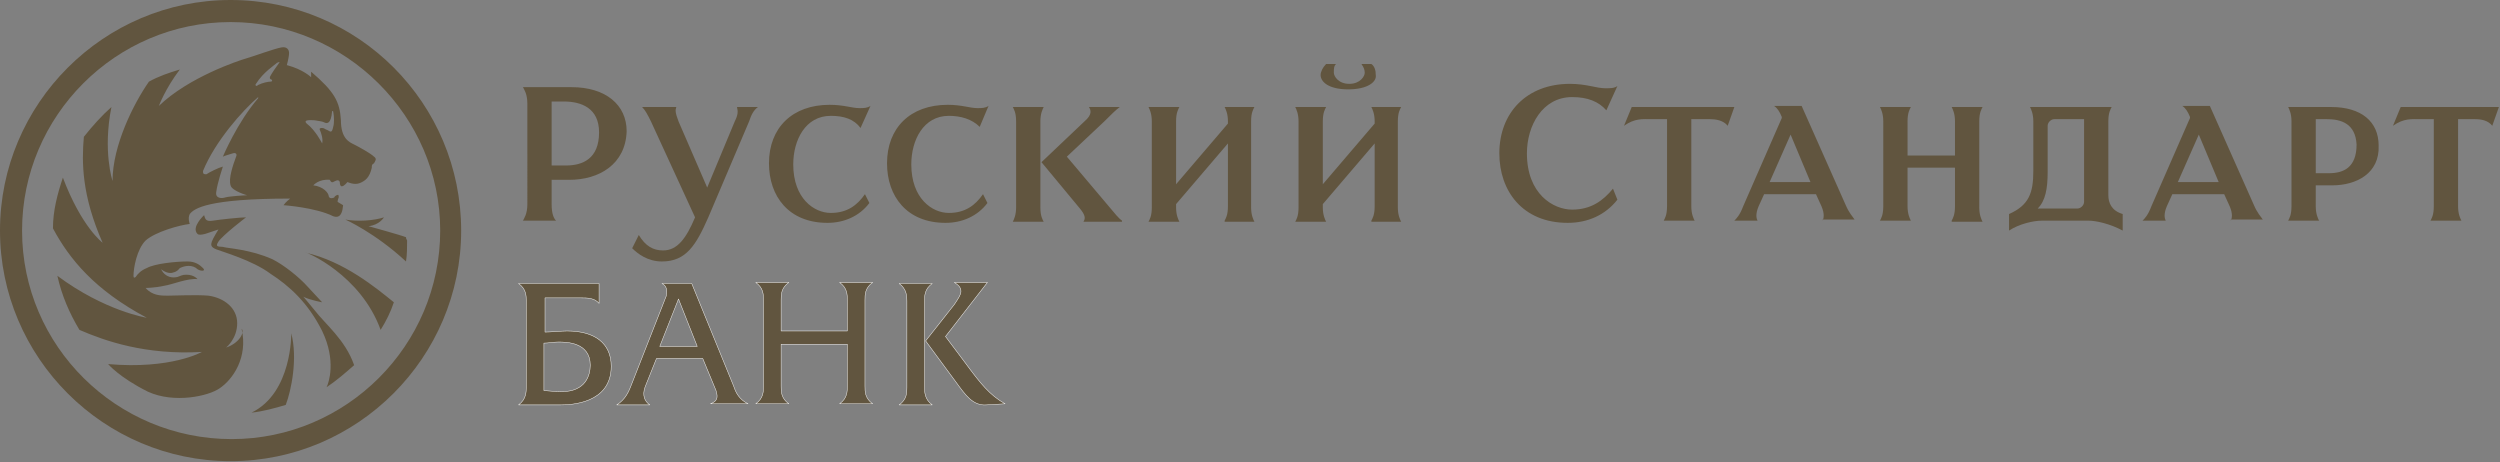 <svg baseProfile="tiny" xmlns="http://www.w3.org/2000/svg" viewBox="0 0 226.6 41.9"><rect x="0" y="0" width="226.6" height="41.9" fill="#808080" stroke="none"/><path fill="#61553F" d="M20.9 0C9.4 0 0 9.4 0 20.9s9.4 20.9 20.9 20.9 20.9-9.4 20.9-20.9S32.5 0 20.9 0zm19 20.9c0 10.4-8.5 18.9-18.9 18.9S2 31.4 2 20.9C2 10.5 10.5 2 20.9 2s19 8.5 19 18.9z"/><g fill="#61553F" stroke="#FFF" stroke-width=".039" stroke-linecap="round" stroke-linejoin="round"><path d="M49.3 31.1c.4 0 .9-.1 1.3-.1.7 0 2.9 0 2.9 2.1 0 .9-.4 2.4-2.6 2.4-.7 0-1.4-.1-1.6-.1v-4.3zM47 25.7c.7.5.7 1.1.7 1.6v7.8c0 .4 0 1.1-.7 1.6h3.8c.9 0 4.6-.1 4.6-3.5 0-2.1-1.5-3.2-4-3.2-.5 0-1.5.1-2 .1V27h3.3c.5 0 1.2 0 1.6.5v-1.8H47zM61.5 27.1l1.7 4.3h-3.4l1.7-4.3zM60 25.7c.6.3.4.9.4 1.1l-3.1 7.9c-.3.8-.6 1.5-1.4 2h3c-.7-.5-.6-1.2-.4-1.7l1-2.5h4.2l1.2 2.9c.1.4.3.9-.5 1.2h3.4c-.8-.4-1.1-1-1.3-1.6l-3.8-9.3H60zM76.8 30v-2.8c0-.5 0-1.1-.7-1.6h3c-.7.5-.7 1.1-.7 1.6V35c0 .5 0 1.1.7 1.6h-3c.7-.5.7-1.1.7-1.6v-3.8h-6V35c0 .5 0 1.1.7 1.6h-3c.7-.5.7-1.1.7-1.6v-7.8c0-.5 0-1.1-.7-1.6h3c-.7.5-.7 1.1-.7 1.6V30h6zM84.5 25.7c-.7.5-.7 1.1-.7 1.6v7.8c0 .4 0 1.1.7 1.6h-3c.7-.5.7-1.1.7-1.6v-7.8c0-.4 0-1.1-.7-1.6h3zm2 1.9c.4-.6.6-.9.6-1.2 0-.4-.3-.6-.6-.8h3l-3.8 4.9 1.8 2.4c1.4 1.9 2.2 2.9 3.6 3.7l-1.7.1c-1.2.1-1.9-.9-2.7-2l-2.8-3.8 2.6-3.3z"/></g><g fill="#61553F"><path d="M51.6 16.3H50v2.2c0 .9.2 1.3.4 1.5h-3c.1-.2.4-.6.4-1.5V9.4c0-.9-.3-1.3-.4-1.5h4.4c3.1 0 5 1.6 5 4-.1 3-2.5 4.4-5.2 4.4zm-.5-7.1H50V15h1.3c1.5 0 3-.6 3-3 0-2.2-1.6-2.8-3.2-2.8zM67.9 11l-3.7 8.7c-1.1 2.5-2 4-4.2 4-1.3 0-2.2-.7-2.7-1.2l.6-1.2c.6 1 1.3 1.4 2.2 1.4 1.3 0 2.1-1.1 2.9-3L59 11c-.3-.6-.5-1-.8-1.3h3.1c-.1.3-.1.5.2 1.3l2.6 6 2.5-6c.3-.6.3-.9.2-1.3h1.9c-.4.3-.6.7-.8 1.3zM75.3 10.5c-2.3 0-3.4 2.2-3.4 4.4 0 3.1 1.9 4.4 3.4 4.4s2.4-.7 3.1-1.7l.4.8c-.9 1.2-2.3 1.8-3.8 1.8-3.5 0-5.3-2.4-5.3-5.4 0-3.2 2.1-5.3 5.5-5.3 1.3 0 2 .3 2.7.3.4 0 .7 0 1-.2l-.9 2c-.6-.8-1.5-1.1-2.7-1.1zM86 10.5c-2.3 0-3.4 2.2-3.4 4.4 0 3.1 1.9 4.4 3.4 4.4s2.4-.7 3.1-1.7l.4.8c-.9 1.2-2.3 1.8-3.8 1.8-3.5 0-5.3-2.4-5.3-5.4 0-3.2 2.1-5.3 5.5-5.3 1.3 0 2 .3 2.7.3.4 0 .7 0 1-.2l-.8 1.9c-.7-.7-1.7-1-2.8-1zM94.3 11c0-.7.2-1.1.3-1.3h-2.8c.1.2.3.5.3 1.3v7.8c0 .7-.2 1.1-.3 1.3h2.8c-.1-.2-.3-.5-.3-1.3V11z"/><path d="M101.7 20c-.3-.2-.7-.7-1.2-1.3l-3.8-4.5 3.4-3.2c.7-.7 1-1 1.4-1.3h-2.8c.2.3.3.7-.4 1.3l-3.9 3.7 3.4 4.1c.6.7.6 1 .4 1.3h3.5V20zM111 20c.1-.2.3-.5.3-1.3V13l-4.7 5.5v.3c0 .7.2 1.1.3 1.3h-2.8c.1-.2.3-.5.3-1.3V11c0-.7-.2-1.1-.3-1.3h2.8c-.1.2-.3.5-.3 1.3v5.7l4.7-5.5V11c0-.7-.2-1.1-.3-1.3h2.7c-.1.2-.3.5-.3 1.3v7.8c0 .7.2 1.1.3 1.3H111V20zM122.2 8.1c-1.8 0-2.5-.7-2.5-1.3 0-.3.2-.7.5-1h.9c-.2.2-.2.4-.2.8 0 .3.4 1 1.4 1 1 0 1.4-.7 1.4-1 0-.3-.1-.5-.3-.8h.9c.3.2.4.6.4 1 .1.6-.7 1.3-2.5 1.3zm2.1 11.9c.1-.2.3-.5.3-1.3V13l-4.7 5.5v.3c0 .7.2 1.1.3 1.3h-2.8c.1-.2.3-.5.3-1.3V11c0-.7-.2-1.1-.3-1.3h2.8c-.1.2-.3.5-.3 1.3v5.7l4.7-5.5V11c0-.7-.2-1.1-.3-1.3h2.7c-.1.2-.3.5-.3 1.3v7.8c0 .7.2 1.1.3 1.3h-2.7V20zM142.5 8.8c-2.7 0-4.1 2.6-4.1 5.1 0 3.7 2.4 5.1 4.1 5.1 1.7 0 2.8-.8 3.7-1.9l.4 1c-1.1 1.4-2.7 2.1-4.5 2.1-4.1 0-6.2-2.9-6.2-6.3 0-3.7 2.5-6.3 6.4-6.3 1.5 0 2.4.4 3.2.4.5 0 .8 0 1.1-.2l-1 2.2c-.7-.8-1.7-1.2-3.1-1.2zM156.6 11.4c-.4-.5-1.1-.6-1.6-.6h-1.7v7.9c0 .7.2 1.1.3 1.3h-2.8c.1-.2.3-.5.3-1.3v-7.9h-1.4c-.8 0-1.5-.1-2.5.6l.7-1.7h9.3l-.6 1.7zM165.2 20c.1-.2.2-.6-.1-1.3l-.5-1.1h-4.7l-.5 1.1c-.3.7-.2 1.1-.1 1.3h-2.1c.2-.2.5-.5.8-1.3l3.5-8v-.1c-.2-.5-.4-.8-.7-1h2.5l4 9c.3.7.6 1 .8 1.3h-2.9v.1zm-2.9-7.8l-1.9 4.3h3.7l-1.8-4.3zM176.9 20c.1-.2.3-.5.3-1.3v-3.5h-4.3v3.5c0 .7.2 1.1.3 1.3h-2.8c.1-.2.3-.5.3-1.3V11c0-.7-.2-1.1-.3-1.3h2.8c-.1.2-.3.5-.3 1.3v3.1h4.3V11c0-.7-.2-1.1-.3-1.3h2.8c-.1.2-.3.5-.3 1.3v7.8c0 .7.2 1.1.3 1.3h-2.8V20zM189.3 20h-4.2c-.8 0-2.1.3-3 .9v-1.5c1.8-.8 2.2-1.9 2.2-3.9V11c0-.7-.2-1.1-.3-1.3h7.4c-.1.2-.3.5-.3 1.3v6.7c0 .7.3 1.4 1.3 1.7v1.5c-1.1-.6-2.4-.9-3.1-.9zm-.4-9.2h-2.7c-.3 0-.6.3-.6.6v4.2c0 1.5-.2 2.6-.9 3.3h3.6c.3 0 .6-.3.6-.6v-7.5zM202.2 20c.1-.2.2-.6-.1-1.3l-.5-1.1h-4.7l-.5 1.1c-.3.7-.2 1.1-.1 1.3h-2.1c.2-.2.5-.5.8-1.3l3.5-8v-.1c-.2-.5-.4-.8-.7-1h2.5l4 9c.3.7.6 1 .8 1.3h-2.9v.1zm-2.9-7.8l-1.9 4.3h3.7l-1.8-4.3zM211.4 16.8h-1.5v1.9c0 .7.2 1.1.3 1.3h-2.8c.1-.2.3-.5.3-1.3V11c0-.7-.2-1.1-.3-1.3h3.9c2.7 0 4.3 1.3 4.3 3.5.1 2.5-2 3.6-4.2 3.6zm-.5-6h-1v4.9h1.2c1.3 0 2.5-.5 2.5-2.6-.1-1.9-1.4-2.3-2.7-2.3zM225.9 11.4c-.4-.5-1-.6-1.6-.6h-1.5v7.9c0 .7.2 1.1.3 1.3h-2.8c.1-.2.3-.5.3-1.3v-7.9h-1.2c-.8 0-1.5-.1-2.5.6l.7-1.7h8.9l-.6 1.7z"/></g><path fill-rule="evenodd" fill="#61553F" d="M20.5 31.5s1-.8 1-2.2c0-1.4-1.2-2.3-2.6-2.5-1.1-.1-3.1 0-3.7 0-.6 0-1.4 0-2-.7 0 0 .8 0 1.7-.2.7-.1 2.1-.7 3-.6 0 0-.3-.4-1-.4-.4 0-.5.1-.8.2-.4.1-1.1.1-1.5-.7 0 0 .6.5 1.1.3.4-.1.5-.3.6-.4.2-.1.5-.2.8-.2.3 0 .6.1.8.3.3.2.8.2.5-.1-.3-.3-.7-.6-1.4-.6-1.1 0-3 .2-3.7.6-.5.2-.8.5-1 .8-.1.1-.2.1-.2-.1 0-.7.3-2.4 1.1-3.2.9-.8 3.1-1.4 4-1.5 0 0-.2-.5 0-.9.4-.5 1.6-1.4 9.1-1.4 0 0-.4.3-.6.6 0 0 2.9.2 4.5 1 .3.1.8.2.9-1l-.5-.3s0-.2.1-.4c0-.2 0-.3-.2-.2-.2.1-.2.2-.2.2s-.4.2-.5-.1c0-.3-.5-.9-1.4-1 0 0 .5-.6 1.5-.5 0 0 .1.3.3.2.2-.1.5-.3.6 0 0 .3.1.7.7 0 0 0 .6.3 1.1.1.5-.2.9-.5 1.1-1.4 0-.2 0-.3.2-.4.1-.2.3-.4 0-.6-.3-.3-1.4-.9-1.8-1.1-.4-.2-1.2-.5-1.2-2.2-.1-1.7-.6-2.6-2.7-4.4V7s-.7-.7-2.2-1.1c0 0 .2-.7.2-1.1 0-.3-.2-.6-.7-.5-.6.1-2.5.8-3.2 1-.7.2-5.2 1.7-7.9 4.3 0 0 .6-1.6 1.9-3.3-1 .3-1.9.6-2.8 1.1-1.4 2-3.3 5.8-3.3 9 0 0-.9-2.7-.1-6.7-.9.8-1.7 1.7-2.5 2.7-.2 2.3-.2 5.3 1.7 9.6 0 0-1.9-1.4-3.6-5.9-.5 1.5-.9 3-.9 4.6 1.5 2.8 3.8 5.6 8.5 8.1 0 0-3.8-.6-8.1-3.8.4 1.8 1.1 3.4 2 4.9 2.3 1 6 2.3 11.1 2 0 0-2.8 1.6-8.5 1.1 0 0 1 1.2 3.6 2.5 2.4 1.1 5.5.4 6.5-.3 1.2-.8 2.6-2.8 2-5.4.3.3-.2 1.3-1.4 1.7zm8-20.6c.6.1.7.1.9.2.2.1.6.2.7-1 0-.1.1 0 .1 0 .1.5.1 1.1 0 1.4-.1.5-.2.5-.5.3-.3-.1-.3-.2-.5-.2-.1 0-.3 0-.2.2.1.2.3.8.2 1.2 0 0-.6-1.2-1.4-1.8-.4-.4.5-.3.7-.3zm-5.3-3.3c.7-1.1 1.7-1.7 1.9-1.9.2-.1.3-.1.2 0-.3.4-.7 1-.8 1.2-.1.2 0 .3.1.3.1.1.1.2-.1.2s-.7.1-1.1.3c-.2.2-.3 0-.2-.1zm-4.8 7.9c1.1-2.7 3.6-5.5 5-6.7v.1c-1.9 2.2-3.2 5.3-3.2 5.3.2-.1.6-.2.9-.3.3-.1.4.1.3.3-.3.8-.7 2-.5 2.6.1.5 1.5.9 1.5.9-.3 0-1.7.1-2 .2-.3.1-.9.1-.8-.5.1-.8.6-2.3.6-2.3-.4.1-1.2.5-1.5.7-.3 0-.3-.1-.3-.3zM5.5 25.2zm23 2.9c-.4-.5-1-1.2-1-1.2.6.3 1.7.5 1.7.5-.3-.3-1-1.1-1.3-1.4-.8-.9-2.2-2-3.2-2.5-2-.9-4.1-1-4.4-1.1-.3-.1-.9.1-.5-.5s2.5-2.2 2.5-2.2c-.5 0-2.4.2-3 .3-.6.1-.7-.1-.8-.5 0 0-1.2 1.1-.6 1.7.1.1.3.1.7 0l1.2-.4s-.5.8-.6 1.1c-.1.3-.1.5.4.7.5.2 3.3 1 4.9 2.2 1.7 1.1 3.4 2.6 4.7 5.2 1.3 2.7.6 4.7.4 5.1.9-.6 1.7-1.3 2.5-2-.8-2.3-2.6-3.7-3.6-5zm6 1.8c.5-.8.9-1.6 1.2-2.5-1.6-1.3-4.5-3.7-8-4.5 0-.1 5 2 6.8 7zm-11.7 7.5c1-.1 2.1-.4 3.1-.7.5-1.3 1.1-4.2.5-6.5 0 0 .1 5.4-3.6 7.2zm14-15.9c-.5-.2-3.4-1-3.4-1 1-.1 1.4-.8 1.4-.8-.9.3-2.4.4-3.5.2 0 0 2.7 1.2 5.5 3.8.1-.6.1-1.3.1-1.9-.1-.2-.1-.2-.1-.3z"/></svg>